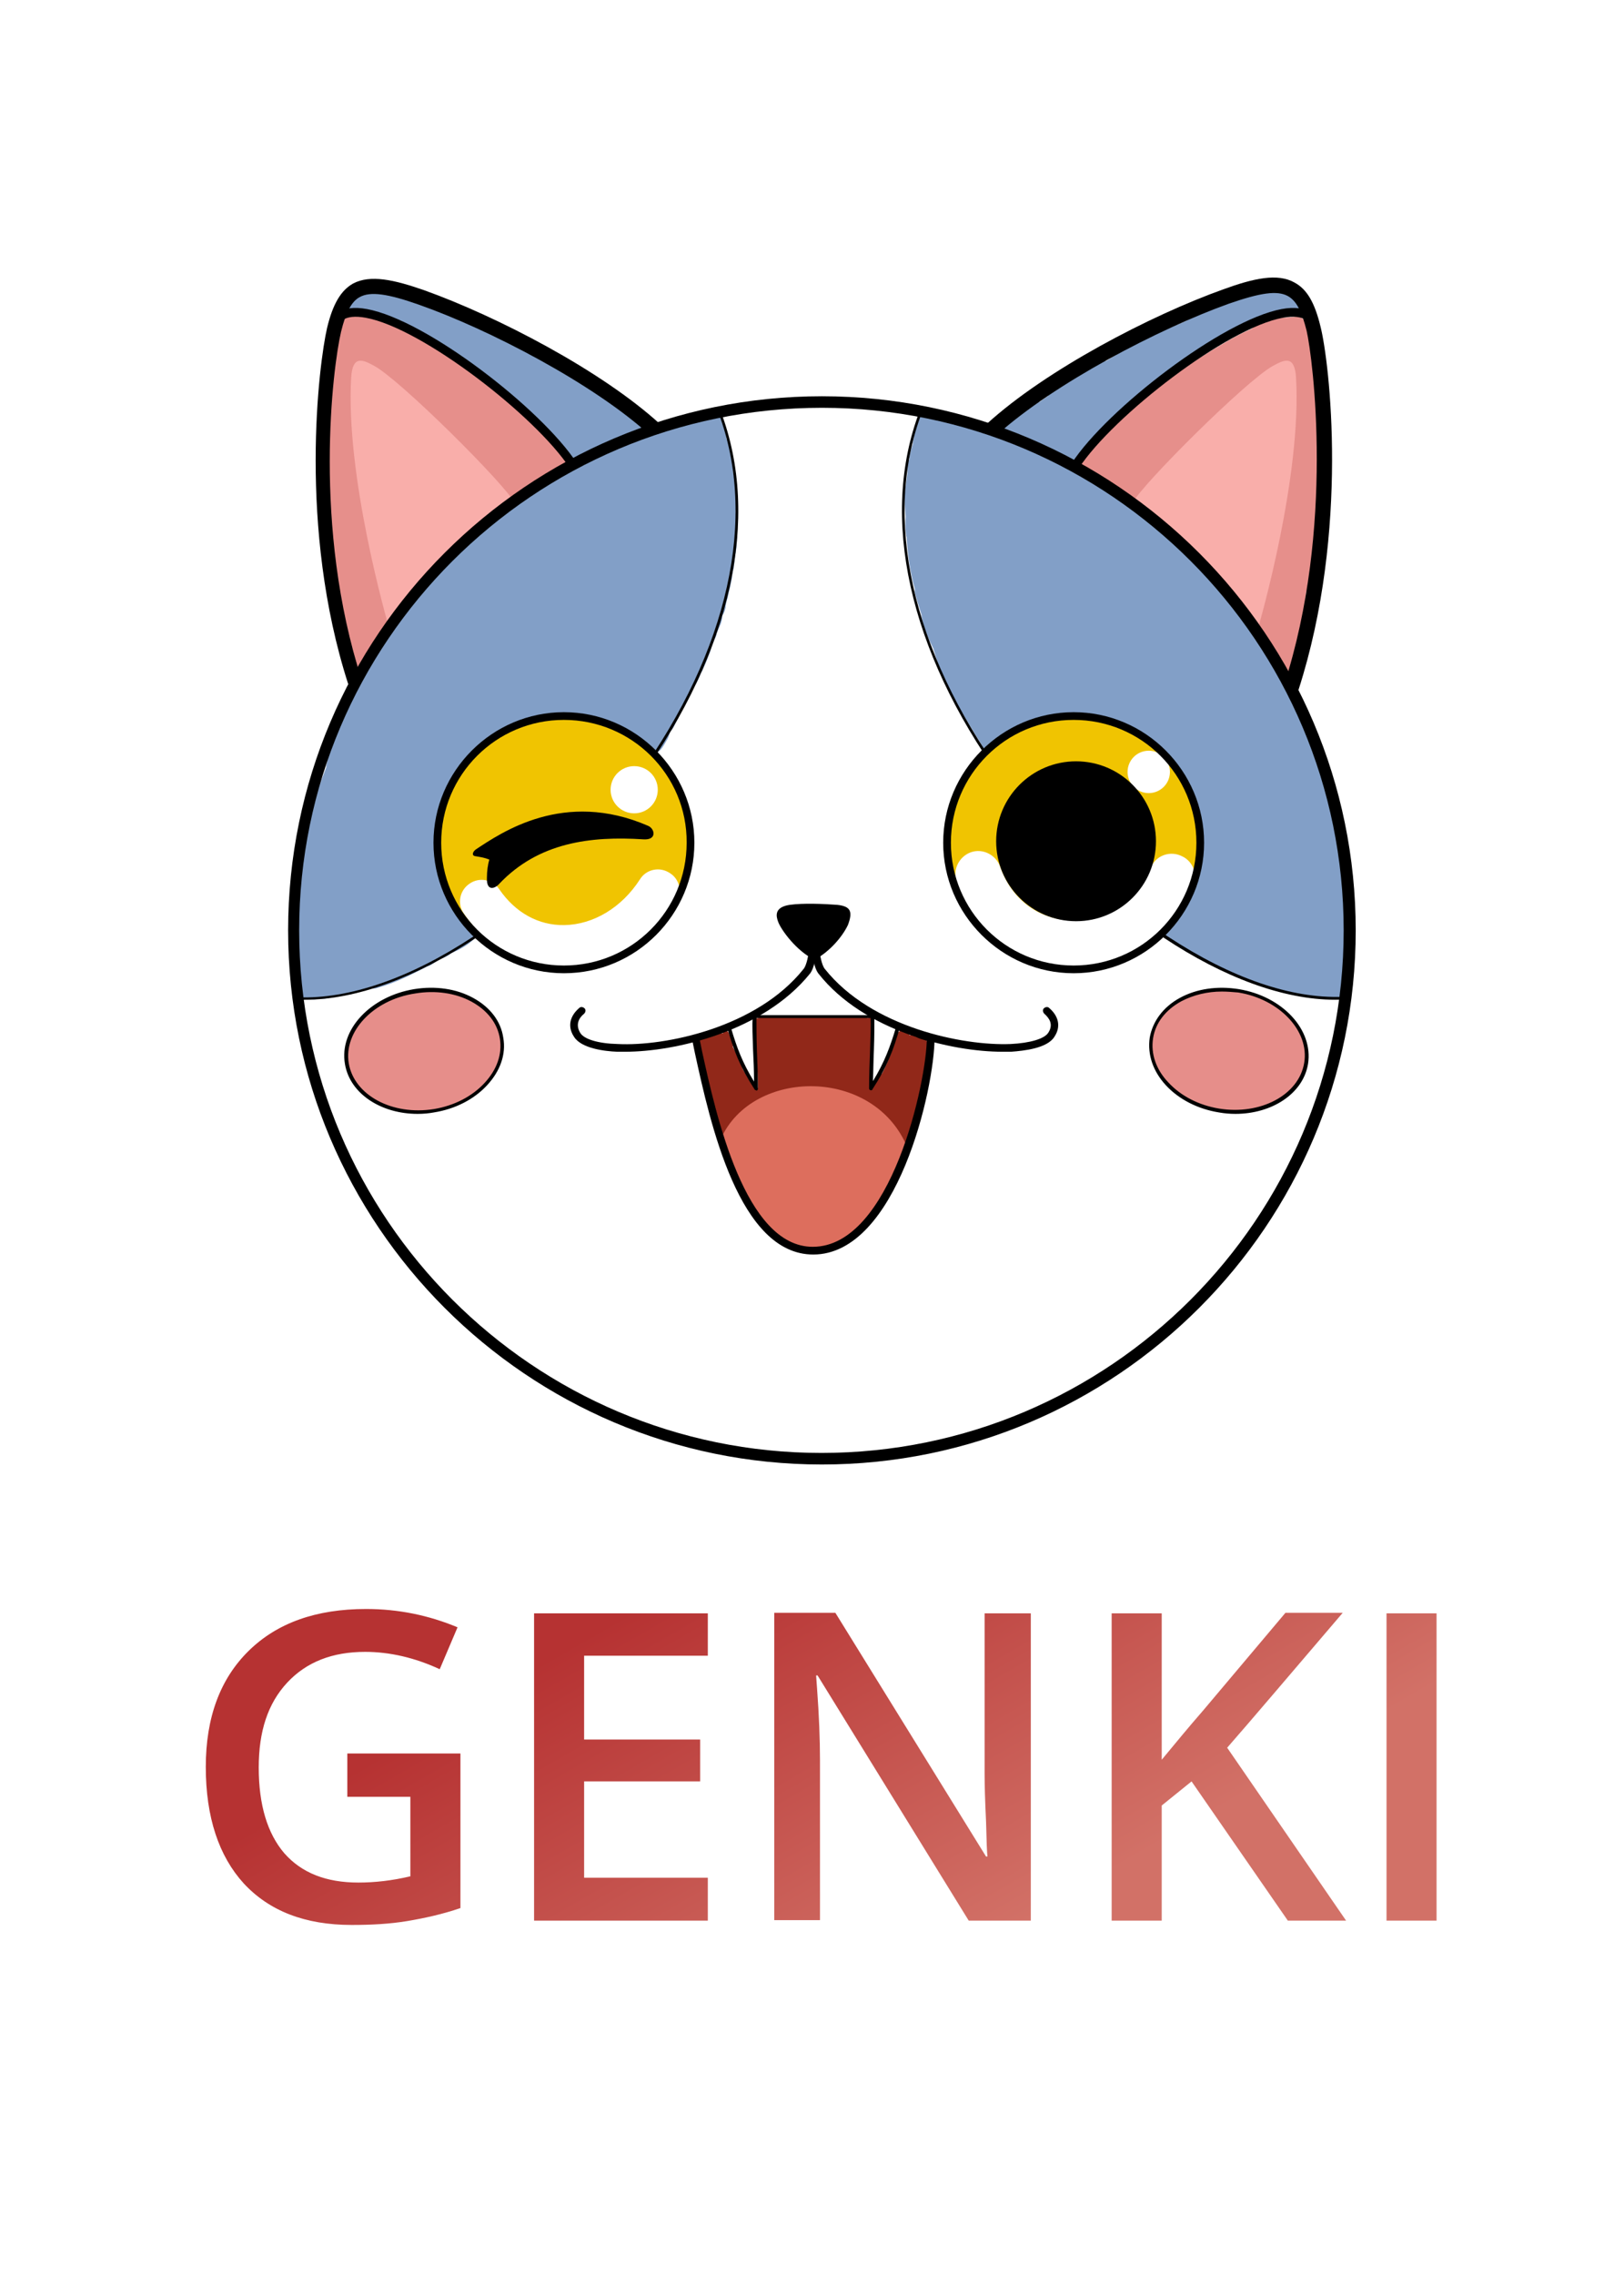 <svg width="60" height="84" viewBox="0 0 60 84" fill="none" xmlns="http://www.w3.org/2000/svg">
<rect width="60" height="84" fill="white"/>
<path d="M30.366 53.861C41.14 53.861 49.874 45.126 49.874 34.352C49.874 23.578 41.14 14.844 30.366 14.844C19.592 14.844 10.858 23.578 10.858 34.352C10.858 45.126 19.592 53.861 30.366 53.861Z" fill="white"/>
<path d="M40.343 25.105C40.111 24.731 39.898 24.34 39.72 23.931C39.56 23.575 39.098 23.54 38.778 23.718C38.369 23.682 37.906 24.002 38.066 24.518C38.28 25.212 38.582 25.887 38.956 26.527C39.222 26.99 39.809 26.901 40.058 26.545C40.289 26.563 40.503 26.456 40.663 26.225C40.769 26.065 40.805 25.905 40.823 25.709C40.84 25.443 40.609 25.194 40.343 25.105Z" fill="black"/>
<path d="M37.853 17.476C37.693 17.28 37.373 17.405 37.302 17.618C37.266 17.601 37.213 17.601 37.177 17.583C36.946 17.565 36.822 17.814 36.857 17.992C36.875 18.063 36.893 18.152 36.893 18.223C36.715 18.276 36.59 18.49 36.679 18.703C36.857 19.094 36.964 19.486 37.053 19.912C37.088 20.108 37.248 20.161 37.408 20.144C37.408 20.161 37.426 20.179 37.444 20.197C37.533 20.339 37.675 20.375 37.782 20.339C37.871 20.553 38.209 20.659 38.369 20.392C38.902 19.575 38.422 18.17 37.853 17.476Z" fill="#819CC1"/>
<path d="M49.768 35.33C49.768 35.242 49.785 35.17 49.785 35.081C49.785 35.028 49.785 34.975 49.768 34.921C49.839 34.815 49.892 34.69 49.892 34.548C49.874 33.783 49.839 33.036 49.768 32.272C49.714 31.649 49.697 30.974 49.394 30.422C49.394 30.369 49.394 30.316 49.394 30.262C49.092 28.039 48.025 26.012 46.816 24.163C45.927 22.793 45.002 21.228 43.633 20.303C43.348 19.966 43.046 19.663 42.708 19.379C42.601 19.29 42.494 19.236 42.37 19.219C42.139 19.005 41.907 18.792 41.676 18.596C41.605 18.525 41.516 18.49 41.427 18.472C41.339 18.383 41.232 18.33 41.143 18.312C41.001 18.205 40.858 18.098 40.698 17.992C40.681 17.974 40.663 17.956 40.627 17.956C40.307 17.743 40.005 17.529 39.667 17.334C39.72 17.298 39.756 17.245 39.774 17.156C39.791 17.103 39.791 17.049 39.809 16.996C40.129 16.658 40.414 16.302 40.663 15.911C41.125 15.52 41.534 15.111 41.943 14.666C41.961 14.666 41.979 14.649 42.014 14.649C42.441 14.453 42.815 14.168 43.135 13.83C43.188 13.777 43.206 13.706 43.224 13.653C43.508 13.475 43.793 13.315 44.077 13.155C44.148 13.119 44.202 13.066 44.219 12.995C44.362 12.959 44.451 12.87 44.611 12.728C44.86 12.514 45.162 12.354 45.464 12.212C45.731 12.088 45.998 11.981 46.264 11.857C46.584 11.714 46.958 11.43 47.314 11.554C47.456 11.59 47.563 11.554 47.634 11.483C47.989 11.696 48.327 11.127 47.972 10.914C47.598 10.701 47.385 10.576 46.94 10.665C46.425 10.754 45.909 10.896 45.411 11.074C44.966 11.234 44.539 11.447 44.13 11.679C43.65 11.963 43.152 12.123 42.619 12.301C42.53 12.337 42.477 12.39 42.423 12.443C42.21 12.55 41.996 12.675 41.836 12.763C41.498 12.941 41.178 13.137 40.858 13.332C40.823 13.315 40.805 13.315 40.769 13.315C40.431 13.315 40.129 13.599 39.862 13.777C39.489 14.026 39.116 14.311 38.76 14.577C38.742 14.595 38.724 14.613 38.707 14.631C38.6 14.702 38.493 14.773 38.404 14.844C38.315 14.809 38.226 14.809 38.138 14.862C37.711 15.146 37.302 15.449 36.91 15.787C36.839 15.84 36.804 15.911 36.804 15.982C36.537 15.893 36.252 15.84 35.968 15.787C35.95 15.787 35.932 15.787 35.915 15.787C35.648 15.573 35.363 15.431 35.025 15.342C34.954 15.324 34.901 15.324 34.848 15.342C34.759 15.306 34.652 15.306 34.563 15.36C34.545 15.378 34.528 15.395 34.51 15.395C34.474 15.378 34.439 15.378 34.385 15.378H34.367C34.207 15.271 33.958 15.306 33.887 15.555C33.87 15.609 33.87 15.644 33.852 15.68C33.816 15.751 33.798 15.822 33.763 15.911C33.727 15.982 33.745 16.053 33.763 16.125C33.763 16.142 33.763 16.142 33.763 16.16C33.745 16.213 33.745 16.267 33.727 16.32C33.727 16.356 33.727 16.373 33.727 16.391C33.674 16.551 33.62 16.711 33.603 16.871C33.603 16.907 33.603 16.925 33.603 16.96C33.567 17.014 33.532 17.067 33.532 17.156C33.532 17.209 33.532 17.28 33.532 17.334C33.514 17.689 33.425 18.027 33.425 18.383C33.425 18.614 33.443 18.845 33.461 19.076C33.443 19.308 33.443 19.521 33.478 19.752C33.478 19.77 33.478 19.806 33.496 19.823C33.532 20.464 33.62 21.122 33.798 21.744C33.798 21.78 33.798 21.833 33.798 21.869C33.87 22.153 33.958 22.42 34.047 22.704C34.047 22.722 34.047 22.722 34.047 22.74C34.118 23.184 34.296 23.576 34.492 23.967C34.492 23.985 34.492 24.003 34.51 24.038C34.848 25.265 35.63 26.457 36.288 27.541C36.306 27.63 36.359 27.719 36.43 27.773C36.608 27.95 36.91 27.826 36.982 27.63C36.982 27.63 36.982 27.63 36.999 27.63C37.106 27.684 37.23 27.666 37.319 27.63C37.48 27.719 37.711 27.648 37.8 27.488C37.995 27.47 38.173 27.275 38.102 27.079C38.102 27.061 38.102 27.061 38.084 27.061C38.155 27.026 38.226 26.954 38.262 26.866C38.369 26.866 38.458 26.83 38.547 26.777C38.564 26.794 38.6 26.794 38.618 26.812L39.24 27.577C39.702 28.146 40.165 28.733 40.983 28.555C41.143 28.519 41.285 28.395 41.374 28.253C41.445 28.413 41.516 28.573 41.605 28.733C41.925 29.373 42.334 29.924 42.921 30.333C42.974 30.369 43.028 30.387 43.081 30.404C43.099 30.458 43.099 30.493 43.117 30.547C43.188 30.831 43.437 30.974 43.704 31.009C43.757 31.151 43.828 31.294 43.882 31.436C43.686 31.667 43.65 31.987 43.917 32.254C43.561 32.343 43.312 32.841 43.49 33.214C43.49 33.214 43.49 33.214 43.472 33.232C43.419 33.303 43.384 33.356 43.348 33.428C42.85 33.534 42.672 34.317 43.17 34.637C43.633 34.939 44.095 35.277 44.593 35.508C44.611 35.508 44.611 35.526 44.628 35.526C44.646 35.544 44.664 35.562 44.682 35.579C44.824 35.686 44.984 35.722 45.162 35.775L45.358 35.846C45.375 35.846 45.375 35.864 45.393 35.864C45.517 35.953 45.642 36.006 45.784 36.059C45.838 36.077 45.873 36.077 45.909 36.077C46.051 36.131 46.193 36.202 46.336 36.255C46.371 36.309 46.442 36.362 46.531 36.38C46.602 36.397 46.656 36.397 46.727 36.415C46.762 36.415 46.798 36.415 46.834 36.415C46.976 36.468 47.136 36.54 47.26 36.575C47.509 36.646 47.758 36.7 48.007 36.753C48.363 36.806 48.736 36.842 49.11 36.86C49.181 36.877 49.27 36.877 49.341 36.86C49.377 36.86 49.412 36.86 49.465 36.86C49.501 36.86 49.519 36.86 49.554 36.842C49.697 36.824 49.785 36.7 49.785 36.557C49.874 36.433 49.91 36.255 49.857 36.059C49.768 35.793 49.75 35.562 49.768 35.33Z" fill="#829FC7"/>
<path d="M27.183 18.881C27.183 18.828 27.201 18.792 27.201 18.739C27.201 18.49 27.183 18.258 27.165 18.009C27.165 17.832 27.13 17.654 27.094 17.494C27.076 17.298 27.058 17.102 27.023 16.907C27.041 16.854 27.041 16.782 27.005 16.711C26.987 16.658 26.97 16.605 26.952 16.534C26.934 16.462 26.916 16.391 26.898 16.32C26.881 16.267 26.863 16.231 26.845 16.213C26.827 16.071 26.792 15.929 26.756 15.787C26.738 15.733 26.721 15.68 26.685 15.644C26.685 15.627 26.685 15.609 26.685 15.591C26.649 15.306 26.312 15.217 26.134 15.342C26.098 15.36 26.063 15.395 26.027 15.431C25.903 15.377 25.76 15.395 25.671 15.484C25.565 15.484 25.458 15.538 25.387 15.609C25.227 15.52 24.996 15.573 24.907 15.733C24.747 15.644 24.498 15.751 24.444 15.929C24.302 15.822 24.071 15.858 23.982 16C23.964 15.982 23.947 15.982 23.929 15.964C23.698 15.733 23.448 15.52 23.182 15.306C22.808 14.933 22.364 14.648 21.901 14.382C21.884 14.31 21.848 14.239 21.812 14.186C21.759 14.15 21.706 14.097 21.652 14.062C21.581 14.008 21.51 13.973 21.421 13.973C21.368 13.973 21.314 13.99 21.261 14.008C20.176 13.261 19.02 12.657 17.829 12.105C17.278 11.768 16.673 11.519 16.051 11.305C15.98 11.287 15.908 11.287 15.837 11.323C15.375 11.11 14.913 10.932 14.415 10.79C14.326 10.772 14.237 10.79 14.166 10.825C13.917 10.754 13.632 10.736 13.365 10.807C13.348 10.807 13.33 10.825 13.312 10.825C13.223 10.825 13.117 10.825 13.01 10.825C12.601 10.843 12.583 11.501 13.01 11.483C13.543 11.447 14.023 11.643 14.504 11.839C14.61 11.892 14.717 11.874 14.806 11.839C15.197 12.088 15.588 12.301 15.997 12.532C16.673 12.924 17.313 13.368 17.918 13.848C19.092 14.809 20.141 15.893 21.154 17.014C21.208 17.067 21.261 17.102 21.332 17.102C21.208 17.102 21.083 17.138 20.959 17.209C20.105 17.814 19.27 18.436 18.451 19.076C17.74 19.628 17.029 20.179 16.442 20.89C16.353 20.926 16.264 20.979 16.175 21.086C14.824 22.686 13.65 24.411 12.707 26.297C12.672 26.368 12.654 26.421 12.636 26.492C12.618 26.51 12.601 26.528 12.583 26.563C12.263 27.026 12.192 27.577 12.085 28.128C12.067 28.199 12.05 28.27 12.05 28.341C11.925 28.679 11.783 29.017 11.676 29.355C11.516 29.818 11.409 30.28 11.356 30.76C11.285 30.849 11.231 30.938 11.214 31.045C11.125 31.649 11.036 32.272 11 32.876C10.929 33.267 10.876 33.659 10.947 34.068C10.947 34.352 10.947 34.637 10.965 34.921C10.965 34.992 10.965 35.064 10.982 35.135C10.947 35.17 10.911 35.224 10.876 35.277C10.858 35.348 10.822 35.401 10.805 35.473C10.769 35.615 10.769 35.757 10.805 35.899C10.822 35.953 10.822 36.024 10.84 36.077C10.858 36.184 10.911 36.273 10.982 36.344C11 36.38 11.036 36.415 11.071 36.451C11.036 36.629 11.071 36.824 11.267 36.877C11.338 36.895 11.409 36.895 11.48 36.877C11.534 36.895 11.587 36.913 11.658 36.895C11.712 36.877 11.747 36.877 11.8 36.86H11.818C11.854 36.877 11.889 36.895 11.943 36.877C12.014 36.877 12.103 36.86 12.174 36.842C12.227 36.824 12.263 36.806 12.298 36.806C12.334 36.806 12.387 36.789 12.423 36.771C12.441 36.771 12.459 36.771 12.476 36.771C12.601 36.771 12.707 36.753 12.814 36.718C12.921 36.735 13.045 36.682 13.152 36.646C13.205 36.629 13.277 36.611 13.33 36.593C13.365 36.575 13.401 36.557 13.437 36.557C13.543 36.54 13.632 36.504 13.739 36.486C13.81 36.504 13.881 36.504 13.97 36.468C14.61 36.291 15.197 35.988 15.784 35.686C15.837 35.668 15.891 35.651 15.944 35.615L16.104 35.508C16.14 35.49 16.157 35.473 16.175 35.437C16.211 35.419 16.229 35.419 16.264 35.401C16.335 35.384 16.406 35.366 16.495 35.313C16.566 35.277 16.62 35.241 16.673 35.188C16.993 35.064 17.313 34.886 17.544 34.637C17.562 34.619 17.58 34.601 17.598 34.584C17.74 34.423 17.829 34.246 17.829 34.032C17.829 33.837 17.74 33.605 17.598 33.481C17.544 33.428 17.473 33.392 17.402 33.356C17.402 32.609 16.904 31.863 16.371 31.311C16.317 31.258 16.264 31.222 16.211 31.187C16.264 30.867 16.335 30.564 16.424 30.262C16.673 29.337 17.171 28.537 17.687 27.737C17.847 27.595 17.989 27.452 18.149 27.292C18.38 27.595 18.789 27.737 19.163 27.506C19.305 27.417 19.447 27.31 19.59 27.221C19.803 27.612 20.283 27.861 20.692 27.559C21.03 27.31 21.35 27.061 21.652 26.812C21.67 26.812 21.67 26.812 21.688 26.794C21.759 26.848 21.83 26.901 21.901 26.937C21.973 27.026 22.061 27.114 22.168 27.186C22.31 27.274 22.453 27.31 22.595 27.292C22.631 27.328 22.684 27.381 22.719 27.417C22.897 27.541 23.057 27.595 23.2 27.577C23.271 27.666 23.377 27.755 23.484 27.808C23.733 27.933 24.035 27.95 24.284 27.773C24.391 27.719 24.462 27.63 24.533 27.506L24.658 27.292C24.711 27.203 24.729 27.114 24.747 27.026C24.8 26.972 24.853 26.919 24.889 26.848L25.209 26.19C25.227 26.154 25.245 26.119 25.262 26.083C25.316 25.994 25.369 25.905 25.422 25.816C25.422 25.799 25.44 25.799 25.44 25.781C25.458 25.763 25.458 25.727 25.476 25.71L25.529 25.585C25.547 25.532 25.565 25.496 25.582 25.443C25.582 25.443 25.582 25.443 25.6 25.425C25.689 25.283 25.778 25.141 25.849 24.98C25.867 24.927 25.885 24.874 25.903 24.838C25.92 24.82 25.938 24.785 25.956 24.749C26.063 24.518 26.152 24.287 26.241 24.056C26.258 24.002 26.276 23.949 26.276 23.896C26.294 23.86 26.312 23.807 26.329 23.771C26.329 23.753 26.347 23.736 26.347 23.736C26.365 23.682 26.383 23.629 26.418 23.576C26.418 23.558 26.418 23.558 26.436 23.54C26.436 23.522 26.454 23.505 26.454 23.487C26.472 23.451 26.472 23.433 26.472 23.398C26.525 23.273 26.578 23.149 26.632 23.024C26.667 22.918 26.685 22.829 26.685 22.74C26.685 22.722 26.703 22.722 26.703 22.704C26.738 22.651 26.774 22.58 26.792 22.491C26.81 22.455 26.81 22.402 26.81 22.366C26.827 22.277 26.845 22.171 26.881 22.082C26.898 22.029 26.898 21.975 26.916 21.922V21.904C26.97 21.726 27.005 21.531 27.041 21.353C27.041 21.335 27.041 21.299 27.041 21.282L27.076 21.104C27.076 21.086 27.076 21.068 27.094 21.033C27.094 21.015 27.094 20.997 27.112 20.979C27.112 20.962 27.112 20.962 27.112 20.944V20.926C27.13 20.784 27.147 20.641 27.165 20.499C27.183 20.357 27.219 20.197 27.219 20.055C27.219 20.037 27.219 20.019 27.219 20.001C27.219 19.983 27.219 19.966 27.219 19.966C27.219 19.93 27.219 19.895 27.236 19.859C27.236 19.841 27.236 19.823 27.236 19.806V19.788C27.236 19.77 27.236 19.752 27.236 19.734C27.236 19.699 27.236 19.663 27.236 19.645C27.236 19.521 27.236 19.397 27.236 19.254C27.236 19.219 27.236 19.165 27.219 19.13C27.183 18.952 27.183 18.916 27.183 18.881ZM21.884 16.978C21.884 16.978 21.866 16.978 21.866 16.996C21.759 17.049 21.67 17.12 21.564 17.174C21.492 17.156 21.421 17.138 21.35 17.138C21.439 17.138 21.546 17.085 21.617 17.014C21.724 17.049 21.848 17.031 21.937 16.96C21.919 16.942 21.901 16.96 21.884 16.978ZM21.955 16.907C22.008 16.854 22.044 16.8 22.061 16.729C22.079 16.747 22.097 16.782 22.115 16.8C22.061 16.836 22.008 16.871 21.955 16.907Z" fill="#829FC7"/>
<path d="M48.861 15.573C48.861 15.52 48.843 15.484 48.825 15.448C48.807 15.271 48.79 15.075 48.754 14.897C48.754 14.844 48.719 14.808 48.701 14.773C48.683 14.15 48.612 13.546 48.47 12.923C48.47 12.888 48.452 12.87 48.452 12.852V12.834C48.505 12.781 48.541 12.728 48.594 12.674C48.683 12.585 48.683 12.479 48.647 12.39C48.647 12.372 48.665 12.354 48.665 12.336C48.736 12.123 48.505 11.963 48.327 11.998C48.31 11.998 48.274 12.016 48.256 12.016C48.256 11.892 48.167 11.767 48.061 11.732C48.043 11.714 48.007 11.696 47.989 11.696C47.954 11.678 47.901 11.678 47.847 11.696C47.349 11.749 46.602 11.732 46.247 12.141C45.855 12.301 45.482 12.514 45.091 12.745C44.451 13.119 43.828 13.528 43.224 13.973C41.996 14.862 40.894 15.893 39.934 17.067C39.756 17.28 39.969 17.582 40.165 17.547C40.876 17.991 41.587 18.436 42.281 18.916C43.046 19.432 43.668 20.125 44.308 20.766C44.931 21.388 45.535 22.028 46.104 22.686C46.371 23.006 46.673 23.326 46.869 23.7C47.065 24.091 47.083 24.553 47.243 24.962C47.331 25.194 47.723 25.265 47.776 24.962C47.972 23.949 48.132 22.917 48.256 21.886C48.256 21.868 48.256 21.833 48.274 21.815C48.505 21.068 48.63 20.285 48.683 19.503C48.683 19.414 48.647 19.343 48.594 19.307C48.63 18.952 48.647 18.596 48.665 18.24C48.736 18.205 48.772 18.151 48.79 18.08C48.914 17.227 48.932 16.409 48.861 15.573Z" fill="#E68F8B"/>
<path d="M20.763 16.782C20.727 16.765 20.71 16.747 20.674 16.747C20.656 16.711 20.639 16.693 20.621 16.676C20.621 16.64 20.603 16.622 20.603 16.587C20.372 16.071 19.945 15.733 19.483 15.466C19.109 15.04 18.665 14.666 18.202 14.328C18.184 14.31 18.167 14.31 18.149 14.31C18.131 14.293 18.113 14.275 18.096 14.239C18.06 14.222 18.042 14.186 18.007 14.168C17.9 14.079 17.793 13.99 17.669 13.901C17.633 13.884 17.598 13.866 17.562 13.866C17.189 13.51 16.744 13.243 16.299 12.977C15.819 12.692 15.232 12.177 14.646 12.123C14.094 11.661 13.365 11.447 12.601 11.75C12.369 11.839 12.369 12.141 12.512 12.248C12.458 12.39 12.441 12.55 12.423 12.657C12.263 13.475 12.209 14.346 12.12 15.164C12.049 15.858 12.174 16.587 12.138 17.28C12.085 17.511 12.049 17.76 12.031 17.992C12.014 18.098 12.067 18.169 12.138 18.223C12.103 18.329 12.085 18.436 12.049 18.543C11.978 18.756 12.174 18.898 12.334 18.881C12.298 18.988 12.28 19.094 12.245 19.201C12.209 19.325 12.245 19.414 12.316 19.485C12.316 19.948 12.334 20.392 12.369 20.855C12.405 21.548 12.476 22.242 12.565 22.935C12.583 23.06 12.672 23.113 12.778 23.131C12.778 23.238 12.85 23.309 12.921 23.344C12.867 23.522 12.796 23.7 12.743 23.878C12.672 24.073 12.832 24.216 12.992 24.216C12.938 24.34 12.885 24.447 12.832 24.571C12.69 24.892 13.152 25.176 13.312 24.856C13.863 23.771 14.503 22.758 15.232 21.797C15.304 21.797 15.393 21.762 15.446 21.673C16.637 20.108 18.131 18.81 19.838 17.849C19.927 17.796 19.963 17.725 19.981 17.654L19.998 17.636C20.087 17.654 20.194 17.636 20.265 17.565C20.39 17.547 20.496 17.476 20.514 17.351C20.55 17.334 20.585 17.334 20.621 17.298C20.87 17.28 21.012 16.925 20.763 16.782Z" fill="#E68F8B"/>
<path d="M13.099 25.052C13.045 25.052 13.01 25.034 12.956 25.016C12.796 24.945 12.69 24.749 12.778 24.554C12.814 24.465 12.867 24.358 12.921 24.269C12.832 24.251 12.761 24.198 12.725 24.145C12.69 24.091 12.654 24.003 12.707 23.878C12.761 23.736 12.814 23.576 12.885 23.38C12.814 23.345 12.761 23.273 12.743 23.184C12.618 23.149 12.547 23.078 12.53 22.953C12.423 22.26 12.37 21.566 12.334 20.873C12.298 20.392 12.281 19.948 12.281 19.521C12.192 19.45 12.174 19.326 12.209 19.201C12.245 19.112 12.263 19.023 12.281 18.934C12.192 18.916 12.103 18.881 12.049 18.81C11.996 18.739 11.978 18.632 12.014 18.525C12.032 18.436 12.067 18.347 12.103 18.241C12.032 18.187 11.996 18.098 11.996 17.992C12.014 17.743 12.067 17.512 12.103 17.263C12.12 16.942 12.103 16.587 12.085 16.267C12.067 15.893 12.049 15.52 12.085 15.146C12.103 15.022 12.103 14.915 12.12 14.791C12.192 14.079 12.245 13.332 12.387 12.639C12.387 12.621 12.405 12.586 12.405 12.568C12.423 12.461 12.441 12.354 12.476 12.248C12.405 12.177 12.37 12.052 12.387 11.945C12.405 11.821 12.494 11.732 12.601 11.697C13.312 11.43 14.041 11.554 14.681 12.07C15.126 12.105 15.57 12.408 15.962 12.675C16.086 12.764 16.211 12.852 16.335 12.924H16.353C16.78 13.19 17.224 13.457 17.598 13.795C17.633 13.795 17.669 13.813 17.704 13.848C17.829 13.937 17.936 14.008 18.042 14.115L18.131 14.186C18.149 14.204 18.167 14.222 18.202 14.257C18.22 14.257 18.238 14.275 18.238 14.275C18.736 14.631 19.163 15.004 19.536 15.413C20.105 15.733 20.479 16.107 20.674 16.551C20.692 16.569 20.692 16.605 20.692 16.64C20.71 16.658 20.728 16.676 20.745 16.694C20.781 16.711 20.799 16.711 20.834 16.729C20.959 16.8 21.012 16.925 20.977 17.067C20.941 17.209 20.834 17.316 20.71 17.334C20.692 17.352 20.657 17.369 20.621 17.369C20.585 17.494 20.461 17.583 20.354 17.601C20.283 17.672 20.194 17.689 20.087 17.672C20.07 17.761 20.016 17.832 19.927 17.885C18.202 18.863 16.726 20.143 15.553 21.691C15.499 21.762 15.41 21.815 15.322 21.833C14.592 22.775 13.952 23.789 13.419 24.874C13.294 24.998 13.188 25.052 13.099 25.052ZM12.387 18.845L12.37 18.934C12.334 19.041 12.316 19.13 12.281 19.237C12.245 19.326 12.281 19.414 12.334 19.468L12.352 19.485V19.503C12.352 19.93 12.37 20.375 12.405 20.855C12.441 21.548 12.512 22.242 12.601 22.918C12.618 23.042 12.725 23.06 12.778 23.078H12.814V23.113C12.814 23.22 12.885 23.273 12.939 23.291L12.974 23.309L12.956 23.345C12.885 23.558 12.832 23.718 12.778 23.878C12.761 23.949 12.761 24.003 12.796 24.056C12.832 24.109 12.903 24.145 12.992 24.163H13.063L13.01 24.269C12.956 24.376 12.921 24.465 12.867 24.572C12.796 24.714 12.885 24.856 12.992 24.909C13.081 24.945 13.188 24.945 13.259 24.82C13.81 23.736 14.45 22.704 15.179 21.762L15.197 21.744H15.215C15.268 21.744 15.339 21.726 15.41 21.637C16.602 20.072 18.078 18.774 19.821 17.796C19.91 17.743 19.927 17.672 19.927 17.636V17.618L19.945 17.601C19.945 17.601 19.945 17.601 19.963 17.583L19.981 17.565H19.998C20.087 17.583 20.176 17.565 20.23 17.512L20.247 17.494H20.265C20.354 17.476 20.461 17.423 20.479 17.316V17.28H20.514C20.55 17.28 20.585 17.263 20.603 17.245H20.621H20.639C20.728 17.227 20.817 17.156 20.834 17.049C20.852 16.996 20.852 16.889 20.728 16.818C20.692 16.8 20.674 16.782 20.639 16.782H20.621V16.765C20.603 16.747 20.585 16.711 20.568 16.694L20.55 16.676V16.658C20.55 16.64 20.55 16.605 20.532 16.587C20.336 16.142 19.981 15.804 19.429 15.484L19.412 15.466C19.056 15.057 18.629 14.684 18.131 14.346C18.113 14.328 18.113 14.328 18.096 14.328H18.078V14.311C18.06 14.293 18.042 14.275 18.025 14.257L17.936 14.186C17.829 14.097 17.722 14.008 17.598 13.919C17.58 13.902 17.544 13.884 17.527 13.884H17.509L17.491 13.866C17.135 13.51 16.691 13.244 16.246 12.995H16.229C16.104 12.924 15.979 12.835 15.855 12.746C15.464 12.479 15.037 12.194 14.592 12.159H14.575L14.557 12.141C13.952 11.643 13.241 11.519 12.565 11.785C12.458 11.821 12.423 11.928 12.405 11.963C12.387 12.052 12.423 12.159 12.476 12.212L12.494 12.23L12.476 12.265C12.441 12.372 12.423 12.497 12.405 12.603C12.405 12.639 12.387 12.657 12.387 12.675C12.245 13.368 12.192 14.115 12.12 14.826C12.103 14.951 12.103 15.075 12.085 15.182C12.049 15.538 12.067 15.911 12.085 16.285C12.103 16.622 12.12 16.96 12.103 17.298C12.049 17.529 12.014 17.778 11.996 18.009C11.978 18.116 12.032 18.17 12.085 18.187L12.12 18.205V18.241C12.085 18.365 12.067 18.472 12.032 18.561C12.014 18.632 12.014 18.703 12.067 18.756C12.12 18.81 12.192 18.845 12.281 18.845H12.387Z" fill="#E68F8B"/>
<path d="M33.603 38.229C33.567 38.016 33.212 37.945 33.141 38.211C32.998 38.709 32.82 39.189 32.589 39.634C32.571 39.652 32.571 39.652 32.554 39.67C32.411 39.847 32.269 40.043 32.145 40.221C32.162 39.616 32.162 39.012 32.162 38.425C32.18 38.389 32.198 38.354 32.198 38.318C32.198 38.158 32.198 37.98 32.216 37.82C32.233 37.767 32.216 37.696 32.18 37.642C32.198 37.624 32.198 37.624 32.216 37.607C32.251 37.571 32.198 37.5 32.145 37.536C32.127 37.553 32.109 37.571 32.091 37.589C32.091 37.589 32.091 37.589 32.074 37.589C32.056 37.589 32.056 37.589 32.038 37.589C32.02 37.571 31.985 37.571 31.949 37.571H28.126C28.09 37.571 28.072 37.571 28.037 37.589C28.019 37.589 27.983 37.589 27.965 37.607L27.948 37.589C27.912 37.536 27.841 37.607 27.877 37.66L27.894 37.678C27.859 37.731 27.859 37.785 27.877 37.838C27.859 37.856 27.859 37.891 27.859 37.927C27.912 38.674 28.001 39.421 28.001 40.167C27.965 40.167 27.93 40.167 27.894 40.167C27.894 40.15 27.877 40.132 27.877 40.114C27.841 40.043 27.788 40.007 27.734 39.972C27.645 39.812 27.539 39.652 27.45 39.492C27.343 39.207 27.219 38.923 27.076 38.656C27.076 38.638 27.076 38.62 27.076 38.603C27.041 38.425 26.987 38.282 26.916 38.122C26.916 38.122 26.916 38.105 26.898 38.105C26.881 38.051 26.845 38.051 26.81 38.069C26.756 38.069 26.703 38.105 26.703 38.158C26.685 38.158 26.667 38.14 26.632 38.14C26.614 38.14 26.578 38.14 26.561 38.158C26.525 38.122 26.489 38.122 26.454 38.14C26.258 38.282 25.849 38.229 25.796 38.531C25.76 38.691 25.849 38.923 25.885 39.065C25.938 39.349 25.992 39.616 26.045 39.901C26.063 39.954 26.098 39.972 26.134 39.972C26.472 41.323 26.827 42.693 27.343 43.973C27.628 44.684 28.143 45.271 28.784 45.645C28.819 45.698 28.872 45.769 28.944 45.805C29.015 45.84 29.068 45.876 29.139 45.911C29.21 45.947 29.264 45.965 29.335 45.965C29.442 46 29.53 46.036 29.637 46.054C29.762 46.072 29.868 46.072 29.993 46.054C30.224 46.178 30.562 46.143 30.74 45.983C30.758 45.983 30.793 45.983 30.811 45.965C31.238 45.823 31.558 45.574 31.807 45.236C31.949 45.236 32.074 45.165 32.162 45.005C32.251 44.862 32.269 44.72 32.269 44.578C32.714 44.044 33.087 43.475 33.372 42.782C33.887 41.519 34.101 40.114 34.279 38.763C34.385 38.318 33.87 38.051 33.603 38.229Z" fill="#912819"/>
<path d="M33.532 42.39C32.305 39.367 27.788 39.438 26.632 42.052C26.703 42.959 28.125 45.271 28.57 45.591C29.015 45.911 30.011 46.267 30.651 46.089C32.447 45.574 33.407 42.764 33.532 42.39Z" fill="#DD6E5D"/>
<path d="M41.836 18.578C42.174 17.903 46.051 14.044 47.029 13.51C47.456 13.279 47.829 13.101 47.883 13.937C48.096 17.565 46.585 22.846 46.442 23.327C45.18 21.175 42.245 18.863 41.836 18.578Z" fill="#F9AEAA"/>
<path d="M19.02 18.578C18.683 17.903 14.806 14.044 13.828 13.51C13.401 13.279 13.028 13.101 12.974 13.937C12.761 17.565 14.272 22.846 14.415 23.327C15.695 21.175 18.611 18.863 19.02 18.578Z" fill="#F9AEAA"/>
<path d="M13.33 24.411C13.01 23.487 12.939 22.491 12.796 21.513L12.405 18.596C12.387 18.418 12.103 18.418 12.121 18.596C12.263 19.628 12.387 20.659 12.53 21.708C12.654 22.651 12.743 23.593 13.045 24.5C13.116 24.66 13.383 24.589 13.33 24.411Z" fill="#E68F8B"/>
<path d="M12.423 14.222C12.245 14.222 12.245 14.506 12.423 14.506C12.601 14.488 12.601 14.222 12.423 14.222Z" fill="#E68F8B"/>
<path d="M12.174 14.897C12.121 15.253 12.103 15.609 12.121 15.964C12.121 16.142 12.405 16.142 12.405 15.964C12.405 15.609 12.423 15.253 12.458 14.897C12.476 14.72 12.21 14.72 12.174 14.897Z" fill="#E68F8B"/>
<path d="M20.852 16.889C19.75 15.537 18.451 14.346 16.993 13.368C16.389 12.977 15.766 12.603 15.126 12.283C14.895 12.159 14.664 12.034 14.432 11.945C14.005 11.75 13.561 11.59 13.099 11.607C13.027 11.59 12.956 11.59 12.885 11.572C12.778 11.554 12.707 11.607 12.69 11.678C12.636 11.696 12.565 11.714 12.512 11.75C12.245 11.874 12.476 12.283 12.743 12.159C12.85 12.105 12.956 12.07 13.081 12.07C13.525 12.123 13.97 12.212 14.397 12.39C14.539 12.461 14.681 12.532 14.824 12.603C15.037 12.728 15.233 12.87 15.446 12.995C16.175 13.475 16.904 13.973 17.633 14.47C17.687 14.506 17.758 14.524 17.811 14.506C18.825 15.306 19.732 16.213 20.55 17.191C20.71 17.458 21.03 17.12 20.852 16.889Z" fill="#E68F8B"/>
<path d="M47.972 25.478L47.438 25.3C49.323 19.503 48.505 13.226 48.274 12.212C48.096 11.501 47.901 11.109 47.58 10.931C47.189 10.718 46.567 10.807 45.393 11.216C42.814 12.141 38.956 14.15 36.839 16.053L36.466 15.644C38.653 13.652 42.512 11.643 45.197 10.683C46.318 10.274 47.207 10.078 47.829 10.434C48.292 10.683 48.576 11.181 48.79 12.07C49.11 13.332 49.874 19.592 47.972 25.478Z" fill="black"/>
<path d="M39.862 17.28L39.596 17.102C40.912 15.093 45.162 11.821 47.349 11.412C47.829 11.323 48.203 11.376 48.452 11.554L48.256 11.821C48.078 11.696 47.794 11.661 47.403 11.732C45.322 12.105 41.125 15.36 39.862 17.28Z" fill="black"/>
<path d="M12.867 25.265C11 19.485 11.783 13.404 12.085 12.105C12.298 11.216 12.601 10.718 13.045 10.469C13.685 10.132 14.557 10.327 15.677 10.718C18.362 11.679 22.239 13.688 24.409 15.68L24.035 16.089C21.937 14.168 18.06 12.159 15.482 11.252C14.326 10.843 13.685 10.754 13.294 10.967C12.992 11.127 12.778 11.519 12.601 12.248C12.298 13.528 11.534 19.468 13.365 25.105L12.867 25.265Z" fill="black"/>
<path d="M21.048 17.28C19.785 15.36 15.588 12.105 13.508 11.732C13.116 11.661 12.832 11.696 12.654 11.821L12.458 11.554C12.707 11.376 13.081 11.323 13.561 11.412C15.766 11.821 19.998 15.093 21.314 17.102L21.048 17.28Z" fill="black"/>
<path d="M30.366 54.074C19.483 54.074 10.645 45.218 10.645 34.352C10.645 23.469 19.501 14.631 30.366 14.631C41.232 14.631 50.088 23.487 50.088 34.352C50.088 45.236 41.232 54.074 30.366 54.074ZM30.366 15.057C19.714 15.057 11.053 23.718 11.053 34.352C11.053 44.987 19.714 53.647 30.348 53.647C41.001 53.647 49.643 44.987 49.643 34.352C49.643 23.718 41.001 15.057 30.366 15.057Z" fill="black"/>
<path d="M11.267 36.913C11.178 36.913 11.089 36.913 11 36.913V36.824C12.885 36.895 15.126 36.131 17.456 34.601C19.696 33.125 21.866 31.027 23.555 28.679C26.916 24.02 28.001 19.112 26.543 15.235L26.632 15.2C28.108 19.112 27.023 24.038 23.644 28.733C20.123 33.588 15.073 36.913 11.267 36.913Z" fill="black"/>
<path d="M49.323 36.913C45.5 36.913 40.467 33.588 36.964 28.715C33.585 24.02 32.482 19.094 33.976 15.182L34.065 15.217C32.589 19.094 33.674 24.002 37.053 28.662C38.742 31.009 40.912 33.107 43.152 34.583C45.482 36.113 47.705 36.877 49.608 36.806V36.895C49.501 36.913 49.412 36.913 49.323 36.913Z" fill="black"/>
<path d="M20.834 35.792C23.418 35.792 25.512 33.699 25.512 31.116C25.512 28.532 23.418 26.439 20.834 26.439C18.251 26.439 16.157 28.532 16.157 31.116C16.157 33.699 18.251 35.792 20.834 35.792Z" fill="#F0C401"/>
<path d="M39.667 35.792C42.25 35.792 44.344 33.699 44.344 31.116C44.344 28.532 42.25 26.439 39.667 26.439C37.084 26.439 34.99 28.532 34.99 31.116C34.99 33.699 37.084 35.792 39.667 35.792Z" fill="#F0C401"/>
<path d="M39.649 35.686C39.56 35.686 39.471 35.686 39.382 35.686C37.515 35.579 35.968 34.388 35.346 32.556C35.185 32.112 35.434 31.631 35.861 31.471C36.306 31.311 36.786 31.56 36.946 31.987C37.355 33.161 38.297 33.908 39.489 33.979C40.752 34.05 41.907 33.285 42.53 32.005C42.725 31.578 43.241 31.4 43.668 31.614C44.095 31.809 44.273 32.325 44.059 32.752C43.188 34.566 41.516 35.686 39.649 35.686Z" fill="white"/>
<path d="M20.799 35.739C19.341 35.739 18.007 35.01 17.136 33.73C16.887 33.374 16.975 32.876 17.349 32.627C17.705 32.378 18.203 32.467 18.451 32.841C19.038 33.694 19.892 34.175 20.852 34.157C21.919 34.139 22.968 33.517 23.644 32.467C23.875 32.094 24.373 31.987 24.747 32.236C25.12 32.467 25.227 32.965 24.978 33.339C24.018 34.833 22.471 35.739 20.87 35.757C20.834 35.739 20.817 35.739 20.799 35.739Z" fill="white"/>
<path d="M42.441 29.284C42.873 29.284 43.224 28.934 43.224 28.502C43.224 28.069 42.873 27.719 42.441 27.719C42.009 27.719 41.659 28.069 41.659 28.502C41.659 28.934 42.009 29.284 42.441 29.284Z" fill="white"/>
<path d="M23.431 30.031C23.912 30.031 24.302 29.641 24.302 29.16C24.302 28.678 23.912 28.288 23.431 28.288C22.95 28.288 22.559 28.678 22.559 29.16C22.559 29.641 22.95 30.031 23.431 30.031Z" fill="white"/>
<path d="M20.834 35.935C18.185 35.935 16.015 33.765 16.015 31.116C16.015 28.466 18.185 26.296 20.834 26.296C23.484 26.296 25.654 28.466 25.654 31.116C25.654 33.765 23.502 35.935 20.834 35.935ZM20.834 26.581C18.327 26.581 16.3 28.608 16.3 31.116C16.3 33.623 18.327 35.65 20.834 35.65C23.342 35.65 25.369 33.623 25.369 31.116C25.387 28.608 23.342 26.581 20.834 26.581Z" fill="black"/>
<path d="M39.667 35.935C37.017 35.935 34.847 33.765 34.847 31.116C34.847 28.466 37.017 26.296 39.667 26.296C42.316 26.296 44.486 28.466 44.486 31.116C44.486 33.765 42.316 35.935 39.667 35.935ZM39.667 26.581C37.159 26.581 35.132 28.608 35.132 31.116C35.132 33.623 37.159 35.65 39.667 35.65C42.174 35.65 44.202 33.623 44.202 31.116C44.202 28.608 42.174 26.581 39.667 26.581Z" fill="black"/>
<path d="M39.756 34.014C41.386 34.014 42.708 32.693 42.708 31.062C42.708 29.432 41.386 28.11 39.756 28.11C38.125 28.11 36.804 29.432 36.804 31.062C36.804 32.693 38.125 34.014 39.756 34.014Z" fill="black"/>
<path d="M48.247 39.278C48.447 38.057 47.329 36.856 45.749 36.597C44.169 36.338 42.726 37.118 42.526 38.339C42.325 39.56 43.444 40.76 45.023 41.02C46.603 41.279 48.046 40.499 48.247 39.278Z" fill="#E68E8A"/>
<path d="M45.642 41.128C45.446 41.128 45.233 41.11 45.037 41.075C44.255 40.95 43.561 40.594 43.081 40.079C42.601 39.563 42.388 38.941 42.477 38.318C42.583 37.713 42.974 37.18 43.597 36.842C44.219 36.504 44.984 36.398 45.766 36.522C47.385 36.789 48.523 38.016 48.327 39.278C48.149 40.381 46.993 41.128 45.642 41.128ZM45.144 36.611C44.611 36.611 44.095 36.735 43.65 36.967C43.063 37.287 42.69 37.767 42.601 38.336C42.512 38.905 42.708 39.492 43.17 39.972C43.632 40.47 44.29 40.808 45.037 40.932C46.567 41.181 47.989 40.434 48.185 39.243C48.381 38.069 47.278 36.895 45.749 36.646C45.553 36.629 45.34 36.611 45.144 36.611Z" fill="black"/>
<path d="M16.038 41.008C17.618 40.749 18.736 39.549 18.536 38.328C18.335 37.106 16.892 36.327 15.313 36.586C13.733 36.845 12.615 38.045 12.815 39.266C13.015 40.487 14.458 41.267 16.038 41.008Z" fill="#E68E8A"/>
<path d="M15.428 41.128C14.077 41.128 12.921 40.381 12.743 39.278C12.53 38.016 13.686 36.788 15.304 36.522C16.086 36.397 16.851 36.504 17.474 36.842C18.096 37.18 18.505 37.695 18.594 38.318C18.701 38.922 18.487 39.545 17.989 40.078C17.509 40.594 16.816 40.95 16.033 41.074C15.838 41.11 15.642 41.128 15.428 41.128ZM12.885 39.26C13.081 40.434 14.486 41.199 16.033 40.95C16.78 40.825 17.438 40.487 17.9 39.989C18.363 39.492 18.558 38.922 18.469 38.353C18.381 37.784 18.007 37.304 17.42 36.984C16.833 36.664 16.086 36.557 15.339 36.682C13.792 36.913 12.69 38.087 12.885 39.26Z" fill="black"/>
<path d="M17.58 31.364C18.523 30.742 20.834 29.142 23.947 30.493C24.195 30.6 24.284 31.027 23.769 30.991C21.83 30.866 19.892 31.098 18.434 32.645C18.291 32.805 17.971 32.929 17.989 32.414C17.989 32.165 18.025 31.916 18.078 31.738C17.9 31.667 17.776 31.649 17.562 31.613C17.42 31.596 17.456 31.453 17.58 31.364Z" fill="black"/>
<path d="M30.099 35.437C29.442 35.135 28.855 34.334 28.748 34.032C28.677 33.837 28.588 33.499 29.175 33.41C29.69 33.339 30.437 33.374 30.935 33.41C31.415 33.463 31.522 33.641 31.326 34.157C31.113 34.601 30.651 35.135 30.099 35.437Z" fill="black"/>
<path d="M30.046 46.321C27.308 46.321 26.241 41.483 25.671 38.869C25.636 38.691 25.6 38.514 25.565 38.354L25.831 38.3C25.867 38.46 25.903 38.638 25.938 38.816C26.454 41.163 27.521 46.036 30.028 46.036C32.927 46.036 34.243 39.901 34.243 38.318H34.528C34.528 40.185 33.14 46.321 30.046 46.321Z" fill="black"/>
<path d="M34.35 38.46C34.154 38.407 34.065 38.371 33.994 38.353C33.905 38.318 33.781 38.282 33.834 38.158C33.87 38.033 33.994 38.069 34.101 38.087C34.172 38.104 34.279 38.14 34.438 38.193L34.35 38.46Z" fill="black"/>
<path d="M26.934 37.909C27.183 38.798 27.432 39.42 27.948 40.185C27.93 39.118 27.877 38.069 27.894 37.535C27.877 37.322 26.934 37.909 26.934 37.909Z" fill="white"/>
<path d="M27.93 40.256C27.912 40.256 27.877 40.238 27.877 40.221C27.343 39.403 27.094 38.762 26.863 37.926C26.863 37.891 26.863 37.855 26.898 37.855C27.219 37.66 27.752 37.358 27.894 37.446C27.93 37.464 27.948 37.5 27.948 37.553C27.948 37.838 27.948 38.282 27.965 38.798C27.983 39.225 28.001 39.723 28.001 40.203C28.001 40.238 27.983 40.256 27.948 40.274C27.948 40.256 27.948 40.256 27.93 40.256ZM27.005 37.944C27.219 38.673 27.432 39.242 27.859 39.936C27.859 39.527 27.841 39.136 27.823 38.78C27.805 38.282 27.788 37.855 27.805 37.553C27.699 37.571 27.325 37.749 27.005 37.944Z" fill="black"/>
<path d="M33.194 37.909C32.945 38.798 32.696 39.42 32.18 40.185C32.198 39.118 32.251 38.069 32.233 37.535C32.233 37.322 33.194 37.909 33.194 37.909Z" fill="white"/>
<path d="M32.18 40.256H32.162C32.127 40.238 32.109 40.221 32.109 40.185C32.109 39.705 32.127 39.207 32.145 38.78C32.162 38.264 32.18 37.838 32.162 37.553C32.162 37.517 32.18 37.482 32.216 37.446C32.358 37.358 32.909 37.66 33.212 37.855C33.247 37.873 33.247 37.909 33.247 37.926C33.016 38.762 32.767 39.403 32.233 40.221C32.233 40.238 32.216 40.256 32.18 40.256ZM32.305 37.553C32.305 37.838 32.305 38.264 32.287 38.762C32.269 39.118 32.269 39.509 32.251 39.918C32.678 39.225 32.892 38.638 33.105 37.926C32.785 37.749 32.429 37.571 32.305 37.553Z" fill="black"/>
<path d="M23.093 38.834C22.986 38.834 22.897 38.834 22.808 38.834C22.328 38.816 21.474 38.709 21.208 38.282C20.959 37.909 21.048 37.518 21.403 37.215C21.457 37.162 21.546 37.18 21.599 37.233C21.652 37.286 21.635 37.375 21.581 37.429C21.403 37.571 21.243 37.82 21.439 38.14C21.581 38.371 22.097 38.531 22.826 38.549C24.569 38.638 27.965 37.944 29.69 35.775C29.797 35.65 29.886 35.241 29.886 34.992C29.886 34.921 29.957 34.85 30.028 34.85C30.099 34.85 30.171 34.921 30.171 34.992C30.171 35.259 30.082 35.757 29.922 35.953C28.197 38.087 24.942 38.834 23.093 38.834Z" fill="black"/>
<path d="M37.035 38.834C35.168 38.834 31.931 38.087 30.242 35.953C30.082 35.757 29.993 35.259 29.993 34.992C29.993 34.921 30.064 34.85 30.135 34.85C30.206 34.85 30.277 34.921 30.277 34.992C30.277 35.241 30.366 35.65 30.473 35.775C32.198 37.944 35.594 38.62 37.337 38.549C38.066 38.513 38.582 38.353 38.724 38.14C38.938 37.82 38.76 37.589 38.582 37.429C38.529 37.375 38.511 37.286 38.564 37.233C38.618 37.18 38.706 37.162 38.76 37.215C39.115 37.518 39.204 37.909 38.955 38.282C38.689 38.709 37.835 38.798 37.355 38.834C37.23 38.834 37.142 38.834 37.035 38.834Z" fill="black"/>
<path d="M32.18 37.589H27.877C27.859 37.589 27.823 37.571 27.823 37.535C27.823 37.5 27.841 37.482 27.877 37.482H32.18C32.198 37.482 32.233 37.5 32.233 37.535C32.233 37.571 32.216 37.589 32.18 37.589Z" fill="black"/>
<path d="M12.832 64.744H17.011V70.452C16.335 70.683 15.677 70.826 15.037 70.933C14.396 71.039 13.721 71.075 12.992 71.075C11.267 71.075 9.951 70.559 9.008 69.545C8.083 68.532 7.603 67.091 7.603 65.242C7.603 63.41 8.137 61.987 9.186 60.956C10.235 59.925 11.676 59.409 13.525 59.409C14.717 59.409 15.837 59.64 16.904 60.085L16.246 61.632C15.321 61.205 14.396 60.992 13.489 60.992C12.28 60.992 11.32 61.365 10.609 62.13C9.897 62.895 9.559 63.926 9.559 65.26C9.559 66.647 9.88 67.696 10.502 68.425C11.142 69.154 12.049 69.51 13.241 69.51C13.845 69.51 14.485 69.439 15.161 69.279V66.344H12.832V64.744ZM26.151 70.915H19.732V59.569H26.151V61.134H21.581V64.228H25.867V65.775H21.581V69.332H26.151V70.915ZM38.066 70.915H35.79L30.206 61.863H30.152L30.188 62.361C30.259 63.321 30.295 64.21 30.295 64.993V70.897H28.605V59.551H30.864L36.43 68.549H36.483C36.465 68.425 36.448 67.998 36.43 67.251C36.394 66.504 36.377 65.918 36.377 65.509V59.569H38.084V70.915H38.066ZM49.732 70.915H47.58L44.023 65.775L42.921 66.665V70.915H41.071V59.569H42.921V64.975C43.437 64.353 43.934 63.748 44.432 63.179L47.491 59.551H49.607C47.616 61.881 46.211 63.535 45.339 64.531L49.732 70.915ZM51.226 70.915V59.569H53.075V70.915H51.226Z" fill="url(#paint0_linear_704_5)"/>
<defs>
<linearGradient id="paint0_linear_704_5" x1="23.908" y1="52.272" x2="39.274" y2="78.887" gradientUnits="userSpaceOnUse">
<stop offset="0.193" stop-color="#B63232"/>
<stop offset="0.754" stop-color="#D27167"/>
</linearGradient>
</defs>
</svg>
